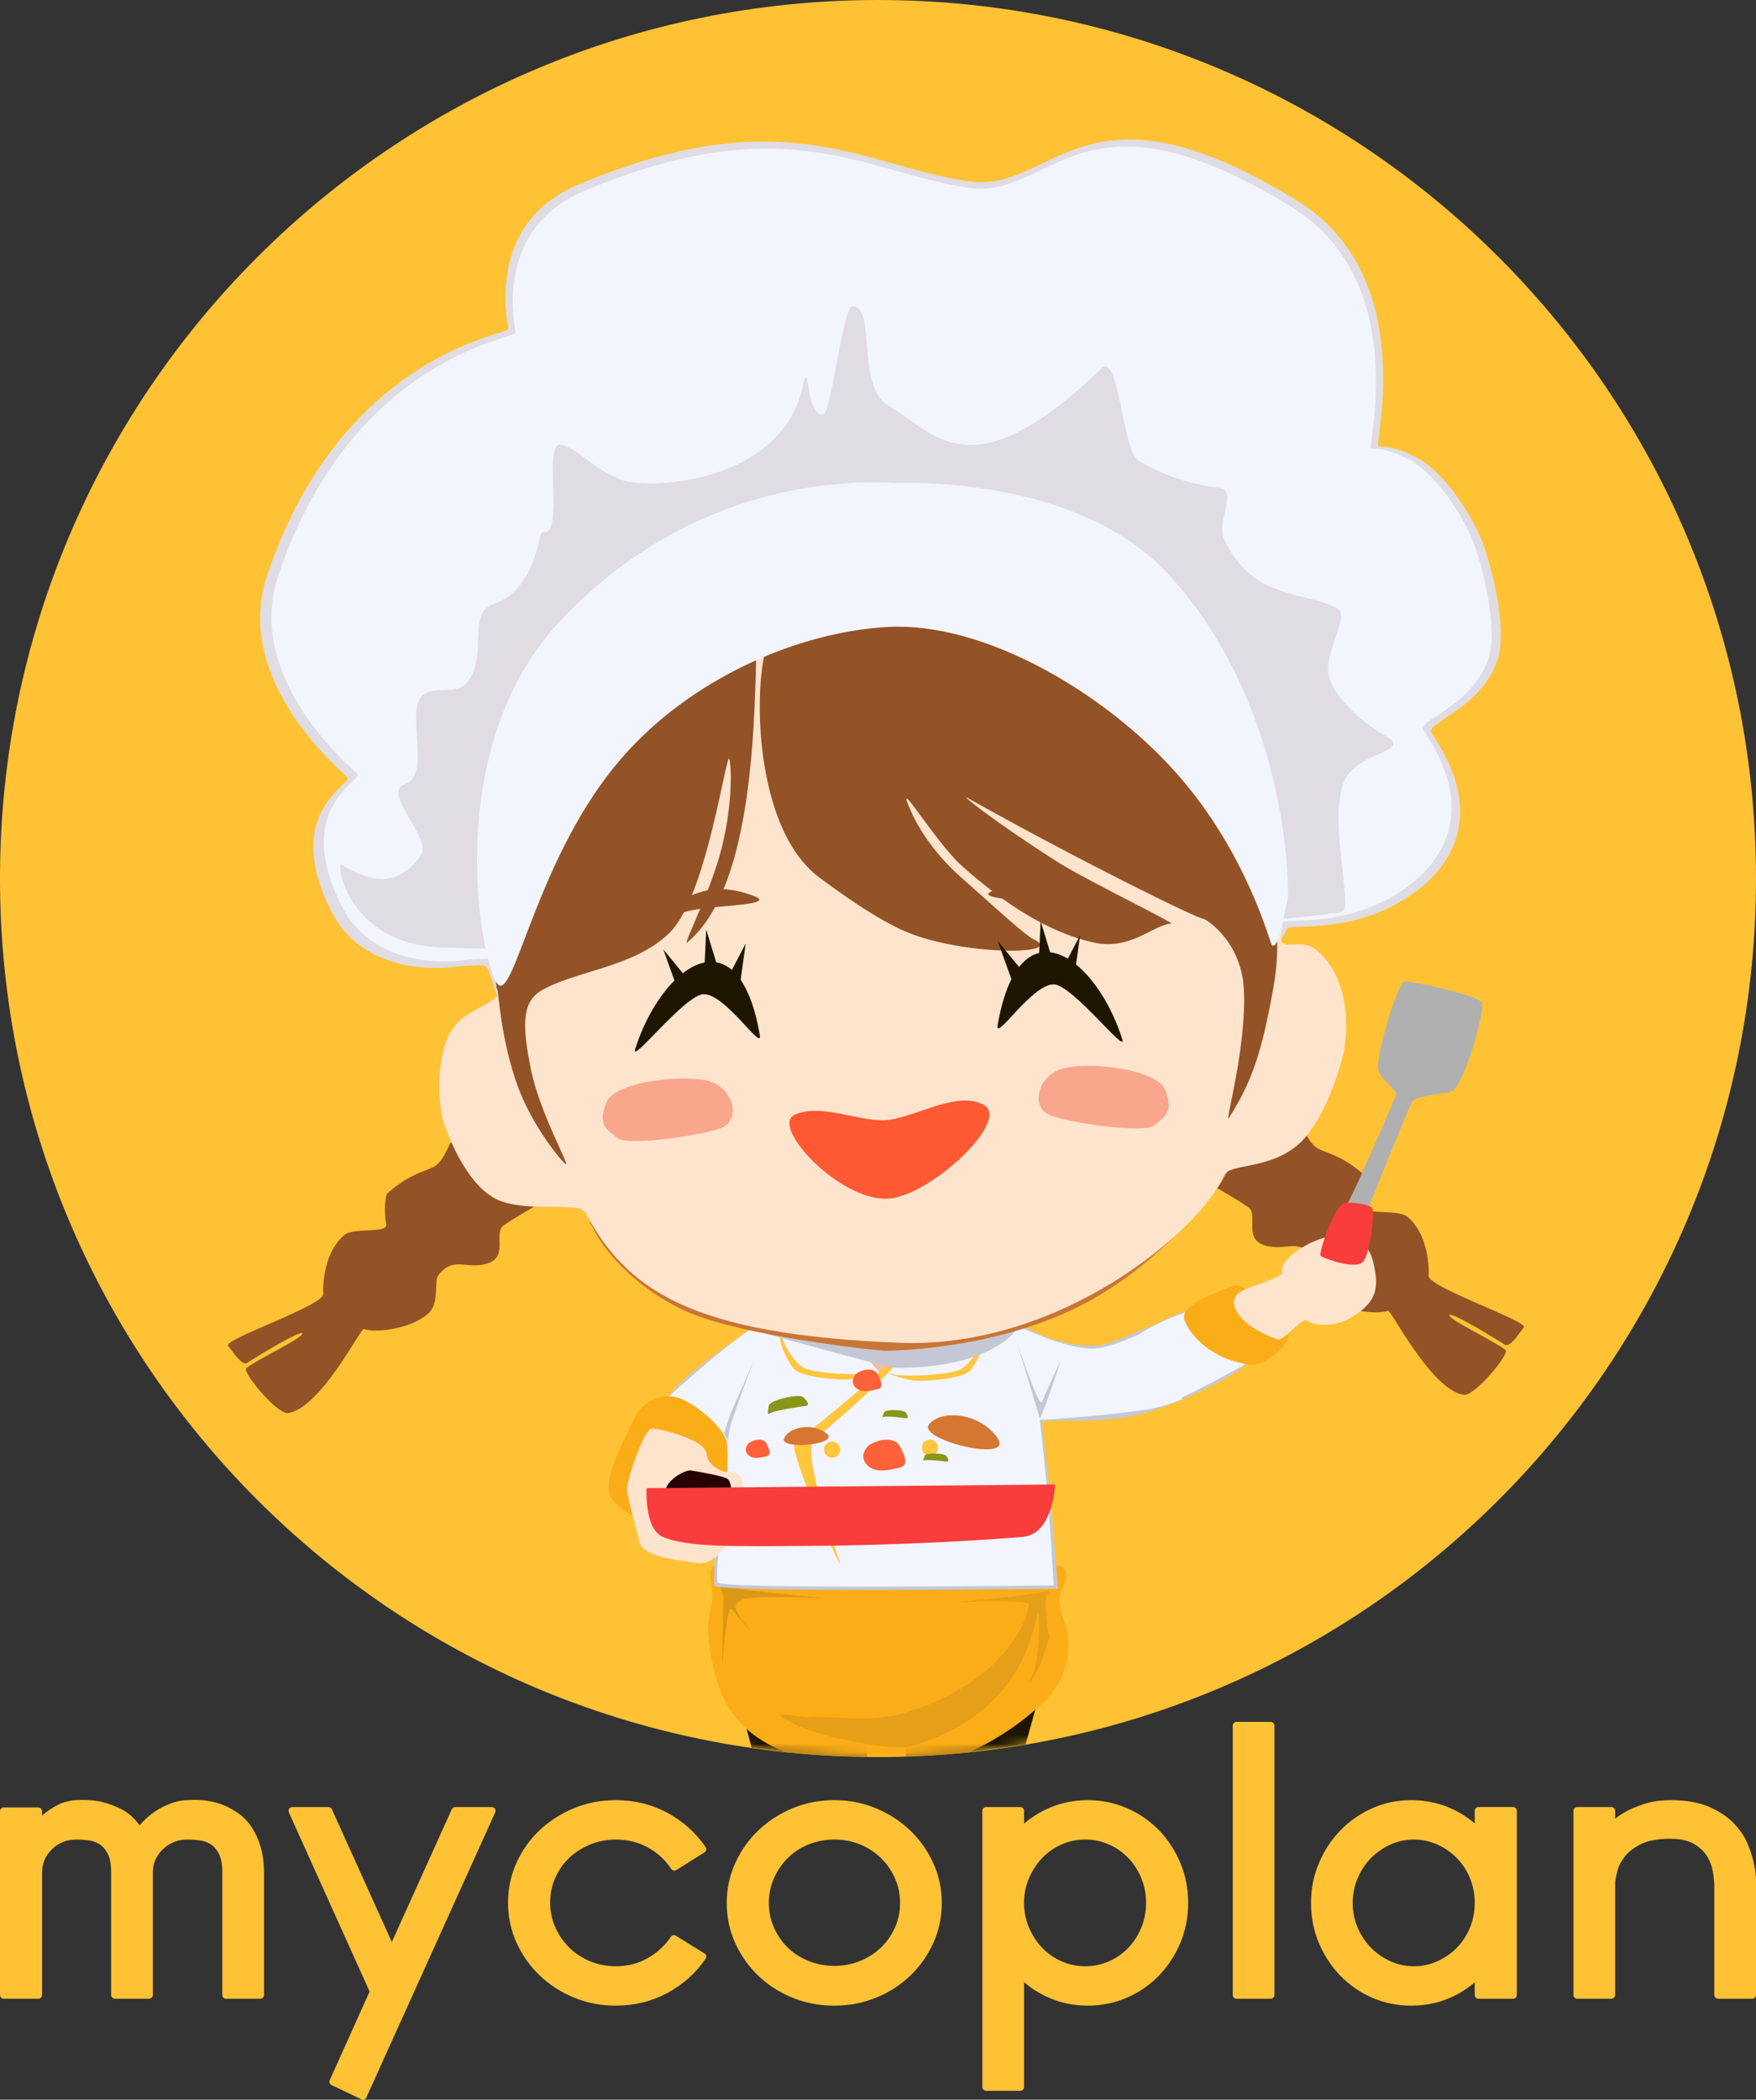 <svg xmlns="http://www.w3.org/2000/svg" xmlns:xlink="http://www.w3.org/1999/xlink" width="200" height="239" viewBox="0 0 200 239">
    <rect x="0" y="0" width="200" height="239" fill="#333333" stroke="none"/>
    <defs>
        <path id="5fn44u51ma" d="M200 100c0 55.23-44.772 100-100 100S0 155.23 0 100C0 44.773 44.772 0 100 0s100 44.772 100 100"/>
    </defs>
    <g fill="none" fill-rule="evenodd">
        <path fill="#FFC234" d="M37.406 205.694c.17 0 .325.1.394.254l6.828 15.111 6.828-15.111c.07-.155.223-.254.393-.254h4.16c.145 0 .282.074.361.196.08.123.092.278.033.41L41.73 238.746c-.049.106-.137.188-.245.228-.048.017-.1.026-.15.026-.063 0-.127-.014-.185-.043l-3.383-1.616c-.21-.1-.303-.35-.208-.562l4.538-10.087L32.9 206.3c-.061-.133-.05-.287.03-.41.08-.122.217-.196.362-.196zm86.52-.786c1.544 0 3.033.306 4.422.91 1.387.602 2.61 1.442 3.635 2.497 1.022 1.053 1.844 2.302 2.441 3.712.6 1.417.903 2.957.903 4.577 0 1.622-.304 3.162-.903 4.578-.597 1.41-1.419 2.66-2.44 3.713-1.026 1.054-2.249 1.895-3.636 2.497-1.389.603-2.878.909-4.423.909-1.576 0-3.064-.298-4.423-.887-1.045-.454-2.007-1.053-2.869-1.786v11.937c0 .238-.193.43-.43.43h-3.887c-.238 0-.432-.192-.432-.43v-31.44c0-.239.194-.431.432-.431h3.886c.238 0 .431.192.431.43v1.458c.863-.735 1.825-1.333 2.87-1.787 1.358-.588 2.846-.887 4.422-.887zm-53.795 0c2.134 0 4.118.488 5.897 1.45 1.774.961 3.232 2.27 4.333 3.892.065.097.09.215.065.329-.024.114-.094.213-.192.276l-3.199 2.008c-.2.125-.464.069-.593-.13-.659-1.012-1.546-1.831-2.636-2.434-1.089-.602-2.325-.906-3.675-.906-1.034 0-2.023.194-2.94.577-.923.386-1.724.9-2.383 1.53-.656.627-1.186 1.39-1.572 2.264-.385.872-.58 1.814-.58 2.796 0 .983.195 1.926.58 2.798.388.88.92 1.657 1.58 2.314.657.656 1.456 1.184 2.374 1.567.916.384 1.906.577 2.941.577 1.35 0 2.575-.31 3.647-.924 1.078-.618 1.96-1.434 2.621-2.42.13-.194.39-.25.587-.127l3.245 2.009c.1.06.17.16.194.275.025.113.001.232-.064.33-1.102 1.623-2.56 2.933-4.333 3.892-1.779.962-3.763 1.45-5.897 1.45-1.694 0-3.303-.313-4.783-.929-1.475-.613-2.78-1.458-3.88-2.51-1.1-1.05-1.987-2.301-2.63-3.713-.648-1.416-.976-2.96-.976-4.589 0-1.597.328-3.126.975-4.544.645-1.412 1.531-2.655 2.633-3.694 1.1-1.035 2.403-1.87 3.878-2.485 1.48-.617 3.09-.929 4.783-.929zm90.588 0c1.575 0 3.063.299 4.423.887 1.037.45 1.983 1.044 2.823 1.77v-1.44c0-.238.193-.432.43-.432h3.932c.239 0 .432.194.432.431v20.96c0 .239-.193.431-.432.431h-3.931c-.238 0-.431-.192-.431-.43v-1.441c-.84.727-1.785 1.32-2.823 1.77-1.36.589-2.848.887-4.423.887-1.577 0-3.074-.306-4.45-.91-1.37-.603-2.585-1.442-3.608-2.496-1.023-1.054-1.845-2.303-2.441-3.713-.6-1.415-.903-2.954-.903-4.577 0-1.593.304-3.119.903-4.534.595-1.41 1.418-2.659 2.44-3.713 1.024-1.052 2.237-1.899 3.607-2.516 1.376-.62 2.875-.934 4.452-.934zm-65.678 0c1.663 0 3.257.313 4.737.929 1.474.614 2.779 1.459 3.88 2.51 1.1 1.053 1.987 2.302 2.63 3.713.648 1.42.977 2.949.977 4.545 0 1.625-.33 3.169-.976 4.588-.644 1.411-1.53 2.661-2.631 3.713-1.101 1.052-2.408 1.89-3.884 2.49-1.478.6-3.071.905-4.733.905-1.694 0-3.302-.305-4.78-.905-1.476-.6-2.782-1.438-3.883-2.49-1.102-1.052-1.987-2.302-2.631-3.713-.647-1.418-.976-2.961-.976-4.588 0-1.598.329-3.128.976-4.545.644-1.41 1.529-2.66 2.63-3.714 1.1-1.05 2.406-1.895 3.88-2.509 1.48-.616 3.09-.93 4.784-.93zm95.249 0c1.727 0 3.19.254 4.353.757 1.16.5 2.115 1.135 2.837 1.886.72.75 1.265 1.574 1.619 2.451.345.853.583 1.637.71 2.332.063.327.11.622.14.877.034.273.05.512.05.73v13.144c0 .237-.193.43-.431.43h-3.885c-.24 0-.431-.193-.431-.43v-12.358c0-.44-.053-.99-.156-1.636-.097-.612-.317-1.208-.652-1.77-.327-.545-.831-1.024-1.497-1.422-.66-.394-1.57-.594-2.703-.594-1.39 0-2.501.198-3.308.59-.805.392-1.431.865-1.861 1.408-.433.547-.721 1.095-.857 1.63-.144.562-.232 1.01-.261 1.332v12.82c0 .237-.194.43-.432.43h-3.885c-.238 0-.431-.193-.431-.43v-20.96c0-.239.193-.431.43-.431h3.886c.238 0 .432.192.432.43v.902c.29-.245.658-.492 1.114-.751.585-.333 1.318-.646 2.18-.93.88-.29 1.9-.437 3.039-.437zm-168.943 0c1.582-.118 3.029.1 4.302.647.55.248 1.09.563 1.613.942.543.393 1.025.908 1.434 1.532.401.614.733 1.357.989 2.209.254.852.383 1.863.383 3.004v13.843c0 .238-.192.43-.432.43h-3.884c-.239 0-.432-.192-.432-.43v-13.93c0-.943-.137-1.675-.406-2.178-.266-.494-.589-.857-.96-1.077-.386-.23-.813-.371-1.268-.423-.502-.056-.947-.085-1.322-.085-1.113 0-2.032.361-2.809 1.104-.772.736-1.147 1.607-1.147 2.66v13.929c0 .238-.193.43-.432.43h-3.884c-.239 0-.432-.192-.432-.43v-13.93c0-.943-.137-1.675-.406-2.178-.266-.494-.589-.857-.96-1.077-.386-.23-.813-.371-1.268-.423-.502-.056-.947-.085-1.322-.085-1.112 0-2.023.361-2.783 1.1-.759.738-1.127 1.609-1.127 2.664v13.929c0 .238-.194.43-.432.43H.431c-.238 0-.431-.192-.431-.43v-20.917c0-.237.193-.43.431-.43h3.931c.238 0 .432.193.432.43v.5c.262-.243.558-.472.885-.685.314-.21.645-.402.98-.57.348-.174.708-.296 1.073-.361.303-.094.625-.142.957-.144.909-.058 1.801-.013 2.65.139.744.154 1.53.43 2.35.82.835.399 1.581 1.042 2.221 1.91.233-.281.492-.552.773-.811.448-.412.935-.77 1.45-1.063.51-.288 1.043-.527 1.584-.71.554-.186 1.103-.283 1.63-.285zM144.721 196c.238 0 .432.191.432.43v30.655c0 .237-.194.43-.432.43h-3.885c-.238 0-.43-.193-.43-.43V196.43c0-.239.192-.43.43-.43zm16.317 13.392c-.938 0-1.84.193-2.678.572-.845.385-1.593.906-2.223 1.548-.63.643-1.14 1.413-1.511 2.29-.372.875-.561 1.817-.561 2.803s.189 1.928.56 2.801c.373.878.882 1.648 1.512 2.291.63.644 1.378 1.164 2.223 1.547.837.38 1.739.573 2.678.573.939 0 1.84-.193 2.678-.573.845-.383 1.593-.903 2.223-1.547.628-.64 1.128-1.41 1.487-2.285.358-.876.539-1.82.539-2.807 0-.987-.181-1.932-.54-2.809-.358-.875-.858-1.642-1.486-2.284-.63-.642-1.378-1.163-2.223-1.548-.84-.379-1.74-.572-2.678-.572zm-37.432 0c-.94 0-1.845.187-2.684.554-.842.368-1.587.886-2.214 1.54-.632.659-1.142 1.437-1.515 2.317-.372.873-.56 1.816-.56 2.801 0 .987.188 1.93.56 2.802.373.88.882 1.658 1.514 2.316.628.654 1.373 1.173 2.215 1.541.84.367 1.743.554 2.684.554.94 0 1.843-.187 2.683-.554.841-.368 1.588-.887 2.214-1.54.63-.657 1.131-1.434 1.49-2.31.358-.877.54-1.821.54-2.809 0-.986-.182-1.93-.54-2.807-.359-.878-.86-1.654-1.49-2.31-.626-.655-1.373-1.173-2.214-1.541-.84-.367-1.743-.554-2.683-.554zm-28.565 0c-1.037 0-2.027.188-2.946.558-.917.37-1.714.889-2.37 1.544-.66.657-1.191 1.434-1.58 2.314-.384.873-.58 1.814-.58 2.797 0 .983.196 1.924.58 2.796.388.877.918 1.65 1.576 2.29.657.641 1.456 1.154 2.374 1.523.919.371 1.909.559 2.946.559 1.035 0 2.018-.187 2.92-.558.906-.37 1.706-.884 2.38-1.528.672-.642 1.209-1.412 1.595-2.286.384-.872.58-1.813.58-2.796 0-.983-.196-1.924-.58-2.797-.387-.876-.925-1.653-1.598-2.311-.674-.657-1.473-1.178-2.376-1.548-.903-.369-1.886-.557-2.921-.557z"/>
        <mask id="h0k8mcj0db" fill="#fff">
            <use xlink:href="#5fn44u51ma"/>
        </mask>
        <use fill="#FFC234" xlink:href="#5fn44u51ma"/>
        <path fill="#935326" d="M57.69 134.057c-1.911-1.914-3.027-6.698-4.94-5.422-1.913 1.276-1.593 2.552-2.87 3.828-.9.902-2.684.689-5.736 3.348-.234.205-.459 1.852-.16 3.509.215 1.188-3.638.31-4.78 1.276-2.159 1.82-2.464 5.249-2.392 6.697.067 1.334-11.473 5.183-10.836 5.9.489.552 1.593 2.419 2.232 1.914.37-.294 5.98-3.71 6.214-3.348.297.459-5.095 2.946-6.375 3.986-.5.407 3.532 5.31 4.781 5.104 3.741-.618 8.255-9.688 8.606-9.57 1.599.539 5.829-.167 7.49-1.912 1.09-1.143.544-3.59.956-4.147 1.755-2.375 3.342-.591 5.738-1.435 2.301-.811.538-3.46 1.755-4.306 2.471-1.72 6.214-3.408 6.214-4.306 0-2.073-3.985.798-5.897-1.116M162.716 145.22c.073-1.448-.233-4.877-2.391-6.698-1.142-.965-4.995-.088-4.78-1.276.299-1.656.075-3.303-.16-3.508-3.052-2.66-4.835-2.447-5.737-3.35-1.275-1.274-.956-2.55-2.87-3.826-1.912-1.276-3.027 3.509-4.94 5.422-1.912 1.914-5.896-.957-5.896 1.116 0 .898 3.743 2.587 6.215 4.306 1.216.845-.547 3.495 1.753 4.306 2.396.844 3.985-.941 5.738 1.435.412.558-.132 3.004.956 4.146 1.663 1.746 5.893 2.452 7.49 1.914.353-.12 4.865 8.95 8.606 9.568 1.25.206 5.283-4.696 4.782-5.103-1.28-1.04-6.672-3.528-6.375-3.987.234-.361 5.844 3.055 6.215 3.349.639.506 1.743-1.362 2.232-1.913.637-.717-10.904-4.568-10.838-5.901" mask="url(#h0k8mcj0db)"/>
        <path fill="#1E1601" d="M83.03 189.393l2.58 9.542c4.293.618 8.675.964 13.127 1.02l.071-3.545-15.778-7.017zM103.111 196.41l.072 3.499c4.631-.145 9.183-.605 13.634-1.36l2.55-9.156-16.256 7.017z" mask="url(#h0k8mcj0db)"/>
        <path fill="#FBAD18" d="M120.961 180.94c.781-1.48.564-2.192-.159-2.71-.312-.223-9.496 1.607-13.865 1.754-11.275.38-25.398-3.82-25.978-1.275-.241 1.056.456 2.677 0 4.305-.966 3.442.682 8.489 1.274 9.887 1.146 2.7 3.338 4.989 7.133 6.502 3.488.368 7.029.559 10.615.559 3.539 0 7.034-.185 10.478-.544 3.448-1.563 6.748-3.9 9.067-6.357.433-.46 3.134-3.677 1.753-8.293-.431-1.444-.928-2.671-.318-3.827" mask="url(#h0k8mcj0db)"/>
        <path fill="#DB9815" d="M84.624 182.057c.797-.479 9.244-.159 9.244-.159s-4.689-.414-7.809-.798c-2.692-.33-3.849-.638-4.144-.638-.149 0 .485.632.478 1.436-.024 2.628-.16 8.133-.16 8.133s.504-7.674 1.117-6.858c.956 1.277 2.92 3.308 2.39 2.711-2.922-3.296-1.913-3.348-1.116-3.827" mask="url(#h0k8mcj0db)"/>
        <path fill="#E69F18" d="M119.509 181.1c-.264 0-1.296.271-3.695.563-2.783.34-6.965.706-6.965.706s7.533-.283 8.244.14c.486.29-1.696 9.013-14.62 12.625-3.315.926-8.501.12-10.198.32-1.378.16-6.128-1.249-1.435.956 3.047 1.43 10.868 2.905 12.749 2.391 13.67-3.724 14.157-14.668 14.64-15.305.155-.205.36 5.043-.774 7.492-.54 1.165.565-.324 1.116-1.754.162-.42.956-2.87.956-2.87s-.423-1.674-.445-3.995c-.006-.71.56-1.269.427-1.269" mask="url(#h0k8mcj0db)"/>
        <path fill="#C4C8D5" d="M135.666 149.273c-.11-.583-2.855 1.013-6.089 2.298-1.536.61-3.302 1.57-4.825 1.608-4.062.103-8.077-1.905-8.277-2.506-.557-1.673-1.024-2.6-1.024-2.6s-24.92-.489-28.179 1.304c-.244.135-.488.42-.73.831-.755 1.281-9.484 6.352-10.73 9.405-.87 2.129 7.61 2.225 7.206 4.781-1.228 7.762-1.948 15.695-1.609 16.12.652.814 39.091.326 39.091.326s-.687-9.969-1.837-18.815c-.11-.856 6.754.531 12.752-1.494 5.424-1.829 11.15-5.13 11.03-5.858-.115-.689-6.658-4.77-6.779-5.4" mask="url(#h0k8mcj0db)"/>
        <path fill="#F2F5FE" d="M117.455 155.266c-.827-4.315-2.39-6.857-2.39-6.857s-24.384-.478-27.572 1.276c-3.187 1.754-6.375 29.661-5.737 30.46.636.796 38.25.317 38.25.317s-.806-16.086-2.55-25.196" mask="url(#h0k8mcj0db)"/>
        <path fill="#EFC09B" d="M96.418 151.917c2.55 2.87 4.144 4.785 4.144 4.785s3.187-3.668 4.781-5.263c1.244-1.245-11.25-2.138-8.925.478" mask="url(#h0k8mcj0db)"/>
        <path fill="#FFC63E" d="M104.546 152.077c-3.028 3.189-10.694 9.633-14.025 12.12-.921.688 5.908 15.98 5.1 13.555-2.231-6.697-3.984-12.917-2.869-13.874.531-.455 5.055-4.222 8.128-7.335 3.384-3.428 5.253-6.137 3.666-4.466" mask="url(#h0k8mcj0db)"/>
        <path fill="#FFC63E" d="M111.877 152.396c-.5 1.563-1.64 3.072-2.55 3.508-1.221.585-6.375.904-7.809.478-1.094-.324 1.169.638 2.869.798.52.049 5.36-.128 6.215-1.276 1.859-2.498 1.665-4.729 1.275-3.508M99.445 156.223c-1.434.425-6.587.106-7.809-.479-.91-.435-2.05-1.944-2.549-3.507-.39-1.22-.585 1.01 1.274 3.507.855 1.15 5.694 1.326 6.216 1.276 1.7-.159 3.962-1.12 2.868-.797M96.606 171.676c-.508 0-.92.412-.92.92 0 .507.411.92.92.92.507 0 .919-.413.919-.92 0-.508-.413-.92-.92-.92M104.762 171.447c-.507 0-.92.41-.92.919 0 .508.413.92.92.92.508 0 .919-.412.919-.92s-.411-.92-.92-.92" mask="url(#h0k8mcj0db)"/>
        <path fill="#F2F5FE" d="M85.74 151.12c-3.348 2.233-11.953 9.568-12.75 11.323-.797 1.754 10.2 3.827 10.04 4.624-.159.798 3.984-5.262 3.984-5.262s2.073-12.917-1.274-10.684" mask="url(#h0k8mcj0db)"/>
        <path fill="#FBAD18" d="M82.8 164.314c-.186-1.698-3.368-4.342-5.24-5.097-1.871-.755-4.305 0-5.428 2.454-1.123 2.455-2.808 5.287-2.808 7.741 0 2.454 4.493 4.53 9.172 4.341 4.679-.189 4.492-7.74 4.305-9.439" mask="url(#h0k8mcj0db)"/>
        <path fill="#F2F5FE" d="M130.524 151.598c-.133-.105-4.23 2.067-6.376 1.914-4.314-.308-8.285-2.924-9.084-2.71-1.194.318 1.993 10.764 2.55 10.843.35.05 7.542-.398 12.43-1.116 2.893-.425 4.623-1.276 4.623-1.276s-3.745-7.336-4.143-7.655" mask="url(#h0k8mcj0db)"/>
        <path fill="#FEE4CD" d="M82.553 167.545s-1.913-.479-2.072-2.073c-.16-1.595-5.26-2.87-6.216-2.87-.956 0-2.868 6.06-2.868 6.857 0 .797 1.115 4.624 1.434 6.06.319 1.435 3.028 1.914 6.534 2.391 3.506.48 5.1-6.059 5.259-8.45.159-2.394-2.071-1.915-2.071-1.915M156.413 143.718c-.78-3.322-3.76-3.872-7.19-2.214-1.674.81-3.566 2.253-3.157 3.386.21.579-8.422 3.029-8.834 3.852-.288.576 2.011 5.38 5.017 5.172 3.31-.231 5.96-3.923 6.5-3.627 1.873 1.028 4.12.288 4.985-.225 2.973-1.76 3.416-3.205 2.68-6.344" mask="url(#h0k8mcj0db)"/>
        <path fill="#F2F5FE" d="M136.63 148.953c-.728.086-7.604 2.047-10.492 6.207-2.245 3.236 4.568 5.58 7.874 4.17 2.027-.864 6.755-3.377 8.703-4.566 1.948-1.19-5.355-5.897-6.084-5.811" mask="url(#h0k8mcj0db)"/>
        <path fill="#FBAD18" d="M146.807 151.98c-.114-.14-.94.63-1.354.474-.946-.357-2.31-.957-3.301-1.717-.808-.619-1.788-1.823-1.602-2.649.148-.656.528-1.035 1.24-1.279.118-.04-.462-.503-1.014-.49-.558.014-1.27.442-1.354.474-1.382.52-5.226 1.896-4.483 3.597 1.016 2.327 3.543 3.96 5.46 4.509 1.917.548 3.269 1.015 5.82-1.7.19-.2.657-1.135.588-1.219" mask="url(#h0k8mcj0db)"/>
        <path fill="#B0B0B0" d="M168.773 114.123c-.364-.802-7.89-2.472-8.767-2.392-.875.08-3.377 8.701-3.028 10.047.298 1.147 2.153 2.392 2.072 2.711-.074.298-5.026 11.89-5.929 13.133.572-.056 2.583.262 2.583.262s4.621-11.56 5.1-12.439c.422-.773 4.087-.919 4.621-1.275 1.435-.957 3.745-9.17 3.347-10.047" mask="url(#h0k8mcj0db)"/>
        <path fill="#F93C3C" d="M156.182 137.406c-.478-.32-1.992-.558-3.027-.48-1.036.08-3.11 5.822-2.71 6.062.398.239 3.905 1.594 4.78.637.878-.956 1.436-5.9.957-6.22" mask="url(#h0k8mcj0db)"/>
        <path fill="#C4C8D5" d="M101.775 153.638c-6.566-.044-16.199-2.298-16.199-2.298s15.445 4.364 16.545 4.366c10.74.015 13.555-4.25 13.555-4.25s-6.916 2.23-13.9 2.182M118.663 159.613c-.3.749-2.872-6.894-2.872-6.894l2.643 8.733s.298-.558.803-1.954c.676-1.866 1.61-4.71 1.61-4.71s-1.495 3.1-2.184 4.825M83.278 160.762c-.246.56-.804 2.412-.804 2.412l.46.805s.074-1.113.344-1.953c.808-2.52 2.527-7.009 2.527-7.009l-2.527 5.745" mask="url(#h0k8mcj0db)"/>
        <path fill="#FFC63E" d="M94.767 164.093c-.507 0-.92.412-.92.92 0 .507.413.92.92.92.508 0 .919-.413.919-.92 0-.508-.411-.92-.92-.92M105.911 163.864c-.508 0-.919.412-.919.919 0 .508.411.92.92.92.506 0 .918-.412.918-.92 0-.507-.412-.92-.919-.92" mask="url(#h0k8mcj0db)"/>
        <path fill="#260202" d="M82.871 168.343c-.398-.319-3.586-.877-4.144-.957-.557-.08-1.833.558-2.549 1.436-.718.876-.16 1.753-.16 1.753s6.614-.239 7.012-.478c.4-.239.24-1.436-.159-1.754" mask="url(#h0k8mcj0db)"/>
        <path fill="#F93C3C" d="M73.64 169.392s-.268 4.63 1.837 5.546c2.785 1.212 8.366 1.087 16.732 1.027 12.099-.086 21.836-.809 24.283-1.027 3.468-.308 3.672-5.957 3.672-5.957l-46.523.411z" mask="url(#h0k8mcj0db)"/>
        <path fill="#D57732" d="M113.63 163.718c-1.912-2.87-6.375-3.349-7.81-1.595-1.433 1.754 9.722 4.465 7.81 1.595M94.125 163.153c-1.667-1.283-4.339-.684-4.823.61-.486 1.295 6.49.673 4.823-.61" mask="url(#h0k8mcj0db)"/>
        <path fill="#FF6139" d="M99.924 156.382c-.48-.877-2.151-.398-2.55.16-.398.558-.32 1.195.319 1.595.637.398 1.514.16 2.23 0 .719-.16.48-.877 0-1.755M102.444 164.568c-.704-1.252-3.168-.57-3.755.228-.587.796-.47 1.708.47 2.277.938.569 2.228.227 3.285 0 1.056-.228.704-1.252 0-2.505M87.276 164.287c-.399-.741-1.797-.337-2.13.135-.332.47-.266 1.01.267 1.346.532.337 1.264.135 1.863 0 .6-.134.4-.74 0-1.481" mask="url(#h0k8mcj0db)"/>
        <path fill="#899618" d="M91.42 159.002c-.448-.357-3.773.351-3.871 1.026-.098.676-.181 1.13.152.85.334-.279 3.369-.77 4.016-.832.646-.063.15-.686-.297-1.044M103.156 160.766c-.208-.283-2.288-.394-2.453-.009-.165.384-.287.64-.045.528.241-.113 2.116.08 2.508.146.392.066.198-.382-.01-.665M107.778 165.71c-.208-.282-2.288-.394-2.454-.01-.165.385-.286.64-.044.529.241-.114 2.115.08 2.508.145.392.066.198-.381-.01-.663" mask="url(#h0k8mcj0db)"/>
        <path fill="#DFDCE3" d="M168.815 61.638c-1.078-2.78-4.066-7.626-7.245-9.418-2.87-1.617-4.327-1.311-4.58-1.416-.52-.217 4.763-19.365-9.328-28.004-24.503-15.02-27.538-.676-37.394-2.166-12.157-1.84-21.258-9.408-44.472.416-10.722 4.538-7.866 16-7.912 16.419-.069.622-19.005 2.873-27.483 28.086-2.773 8.247 2.237 16.695 9.162 22.919.834.749-7.544 3.675-1.916 15.085 4.098 8.306 14.416 6.45 14.74 6.417.15-.015 1.026-.055 2.498-.117 1.58-.067 1.299 6.32 4.089 6.21 19.682-.783 66.66-2.32 82.159-4.76 3.067-.483 5.438-5.556 5.53-5.667.317-.381 5.382.346 10.66-1.916 6.59-2.825 13.052-9.558 5.745-20.253-.843-1.234 5.305-2.585 7.412-8.084 1.356-3.532-.638-11.105-1.665-13.751" mask="url(#h0k8mcj0db)"/>
        <path fill="#F2F5FE" d="M167.802 61.691c-1.061-2.734-4-7.5-7.125-9.263-2.822-1.59-4.257-1.29-4.505-1.394-.51-.212 4.687-19.047-9.173-27.544-24.097-14.773-27.082-.665-36.774-2.13-11.956-1.809-20.905-9.253-43.736.41-10.543 4.462-7.734 15.736-7.78 16.148-.068.613-18.691 2.826-27.027 27.626-2.727 8.111 2.198 16.422 9.009 22.543.82.737-7.418 3.615-1.884 14.838 4.029 8.17 14.178 6.344 14.497 6.312 1.638-.164 92.04-3.456 92.713-4.263.312-.375 5.294.34 10.483-1.885 6.48-2.778 12.836-9.4 5.65-19.92-.828-1.214 5.217-2.543 7.29-7.952 1.332-3.474-.628-10.923-1.638-13.526" mask="url(#h0k8mcj0db)"/>
        <path fill="#DFDCE3" d="M157.892 83.825c-3.752-2.154-6.426-5.22-6.634-7.378-.2-2.08 1.894-5.614 1.393-6.804-.444-1.053-4.81-1.622-7.126-2.54-.348-.139-3.966-1.039-6.143-5.82-.842-1.853 1.602-5.49-.491-5.74-3.9-.464-7.045-1.812-9.255-3.115-1.766-1.04-2.188-12.408-4.177-10.493-15.005 14.45-19.022 7.25-24.243 4.263-3.821-2.186-1.321-11.523-4.177-11.312-.984.072-2.387 11.88-3.194 12.214-2.01.83-1.69-6.618-2.375-3.279-2.197 10.7-16.132 11.832-19.984 10.984-3.33-.732-5.597-3.87-7.617-4.18-2.104-.324.497 10.565-2.047 9.92-.546-.14-.588 6.425-5.57 8.197-3.16 1.123-.6 5.756-3.03 8.935-1.274 1.665-4.293.002-5.405 1.885-1.358 2.297 1.269 8.724-1.803 9.755-2.496.84 3.142 6.167 1.966 7.952-3.427 5.201-8.2 1.568-9.091 1.148-.706-.333.719 9.03 11.303 9.427 31.132 1.168 100.13-3.119 101.23-3.853.135-.09 1.792.248 1.802-.984.026-3.259-1.683-10.61-.082-14.182 1.466-3.27 7.802-3.248 4.75-5" mask="url(#h0k8mcj0db)"/>
        <path fill="#C97536" d="M139.802 133.417c-.574-.23-72.147 4.367-72.952 4.251-.49-.07 1.675 6.745 10.569 11.26 6.263 3.178 22.828 4.826 23.322 4.826.663 0 11.925-.022 21.944-4.94 10.38-5.099 17.39-15.287 17.117-15.397" mask="url(#h0k8mcj0db)"/>
        <path fill="#FEE4CD" d="M149.865 108.09c-1.824-1.48-4.284.534-3.93-1.721 3.718-23.762-13.844-41.986-23.179-47.3-13.938-7.936-46.679-.776-53.728 6.967-4.943 5.43-17.45 20.655-11.958 45.66.597 2.714-3.623 2.586-5.568 5.493-1.957 2.925-1.639 8.884-.82 11.067.764 2.037 2.927 7.17 6.307 8.443 3.532 1.33 8.98.036 9.664 1.312 4.706 8.766 11.917 13.917 35.873 14.838 18.017.692 34.014-12.541 36.938-19.1.584-1.31 4.912-.584 8.272-3.362 2.801-2.315 4.713-8.033 5.241-10.328.574-2.491.921-8.698-3.112-11.97" mask="url(#h0k8mcj0db)"/>
        <path fill="#935326" d="M145.361 103.09c.952-1.459-11.025-22.488-28.338-31.07-8.876-4.399-27.464-1.025-29.157.574-2.009 1.897-2.823 21.304 5.57 27.38.817.592 6.35 4.806 10.32 6.312 6.686 2.538 17.613 2.382 14.003.656-1.047-.5-4.793-3.987-8.27-7.05-3.547-3.12-5.184-6.313-5.734-7.542-2.136-4.768 2.746 3.5 5.814 6.23 4.816 4.285 9.754 7.507 14.906 8.69 4.32.991 6.882-2.044 8.928-2.132.495-.02-9.7-4.966-12.858-6.967-7.177-4.55-11.345-7.899-10.34-7.336 12.684 7.111 26.151 13.728 26.802 13.73.282.001 4.398 2.518 4.668 8.115.317 6.568-2.24 15.404-1.72 14.592 2.712-4.235 3.795-7.692 5.078-14.838.956-5.324.024-8.88.328-9.345" mask="url(#h0k8mcj0db)"/>
        <path fill="#935326" d="M64.278 86.612c-6.464 8.868-8.407 25.03-7.617 26.068.091.12.403 5.864 2.375 11.15 1.63 4.364 4.931 8.424 5.406 8.688.533.298-3.023-5.907-4.014-10.984-.852-4.374-1.123-7.353 1.162-8.739 3.76-2.28 10.58-2.622 14.646-6.59 3.855-3.764 5.925-17.196 6.716-19.757.256-.829.725 4.144-.737 10.001-1.3 5.203-4.587 11.366-3.932 10.821 7.1-5.899 7.64-22.853 7.862-33.2.102-4.683-14.57 2.533-21.867 12.542" mask="url(#h0k8mcj0db)"/>
        <path fill="#F2F4FE" d="M133.813 66.2c-10.093-12.05-30.504-11.23-31.86-11.23-1.36 0-21.607-2.017-38.247 15.821-14.19 15.21-8.54 40.897-6.798 41.398 1.883.541 4.555-15.029 13.759-25.74 8-9.313 20.378-14.538 30.467-15.084 10.952-.593 24.729 7.46 32.925 16.723 8.044 9.091 10.608 19.388 10.81 19.51.82.492 1.31-3.443 1.803-5.247.164-.604.28-21.218-12.86-36.15" mask="url(#h0k8mcj0db)"/>
        <path fill="#FE5933" d="M112.036 125.765c-3.188-1.754-8.287 1.754-11.475 1.754-3.187 0-7.17-1.914-10.04-.638-2.869 1.276 4.99 9.753 10.518 9.568 4.781-.16 14.185-8.93 10.997-10.684" mask="url(#h0k8mcj0db)"/>
        <path fill="#F8A78C" d="M80.903 123.118c-2.565-.872-10.847-.161-11.875 2.432-1.029 2.592.175 3.042 1.3 3.988 1.123.947 9.484-.262 11.766-1.121 2.282-.86 1.591-4.353-1.19-5.3M132.732 124.114c-1.029-2.592-9.31-3.304-11.876-2.432-2.781.946-3.472 4.44-1.19 5.3 2.282.858 10.643 2.068 11.767 1.12 1.124-.946 2.328-1.395 1.3-3.988" mask="url(#h0k8mcj0db)"/>
        <path fill="#935326" d="M85.9 102.003c-2.909-1.11-4.88-.894-6.535-.319-4.981 1.731-7.489 4.44-8.127 5.262-.538.693 3.08-2.733 8.605-3.508 2.63-.369 8.514-.496 6.056-1.435M127.814 106.31c-.64-.824-3.146-3.533-8.128-5.264-1.653-.574-3.626-.79-6.534.32-2.458.938 3.427 1.066 6.057 1.435 5.524.775 9.143 4.2 8.605 3.508" mask="url(#h0k8mcj0db)"/>
        <path fill="#1E1601" d="M86.537 117.791c-.5-2.885-1.262-4.923-2.183-6.258l.577-4.133-1.57 3.009c-.565-.484-1.168-.768-1.792-.874l-1.134-3.729-.177 3.753c-.826.16-1.667.583-2.488 1.216l-2.23-2.712 1.28 3.551c-1.816 1.802-3.449 4.592-4.468 7.772-.633 1.979 5.672-6.208 7.81-6.22 2.513-.014 6.727 6.658 6.375 4.625M127.814 118.27c-1.164-3.637-3.132-6.765-5.26-8.485l.467-3.342-1.401 2.684c-.672-.402-1.351-.654-2.016-.73l-1.078-3.548-.172 3.62c-.815.201-1.591.717-2.285 1.601l-2.44-2.964 1.57 4.353c-.647 1.283-1.185 3-1.57 5.216-.35 2.033 3.863-4.639 6.376-4.625 2.137.012 8.444 8.2 7.809 6.22" mask="url(#h0k8mcj0db)"/>
    </g>
</svg>
